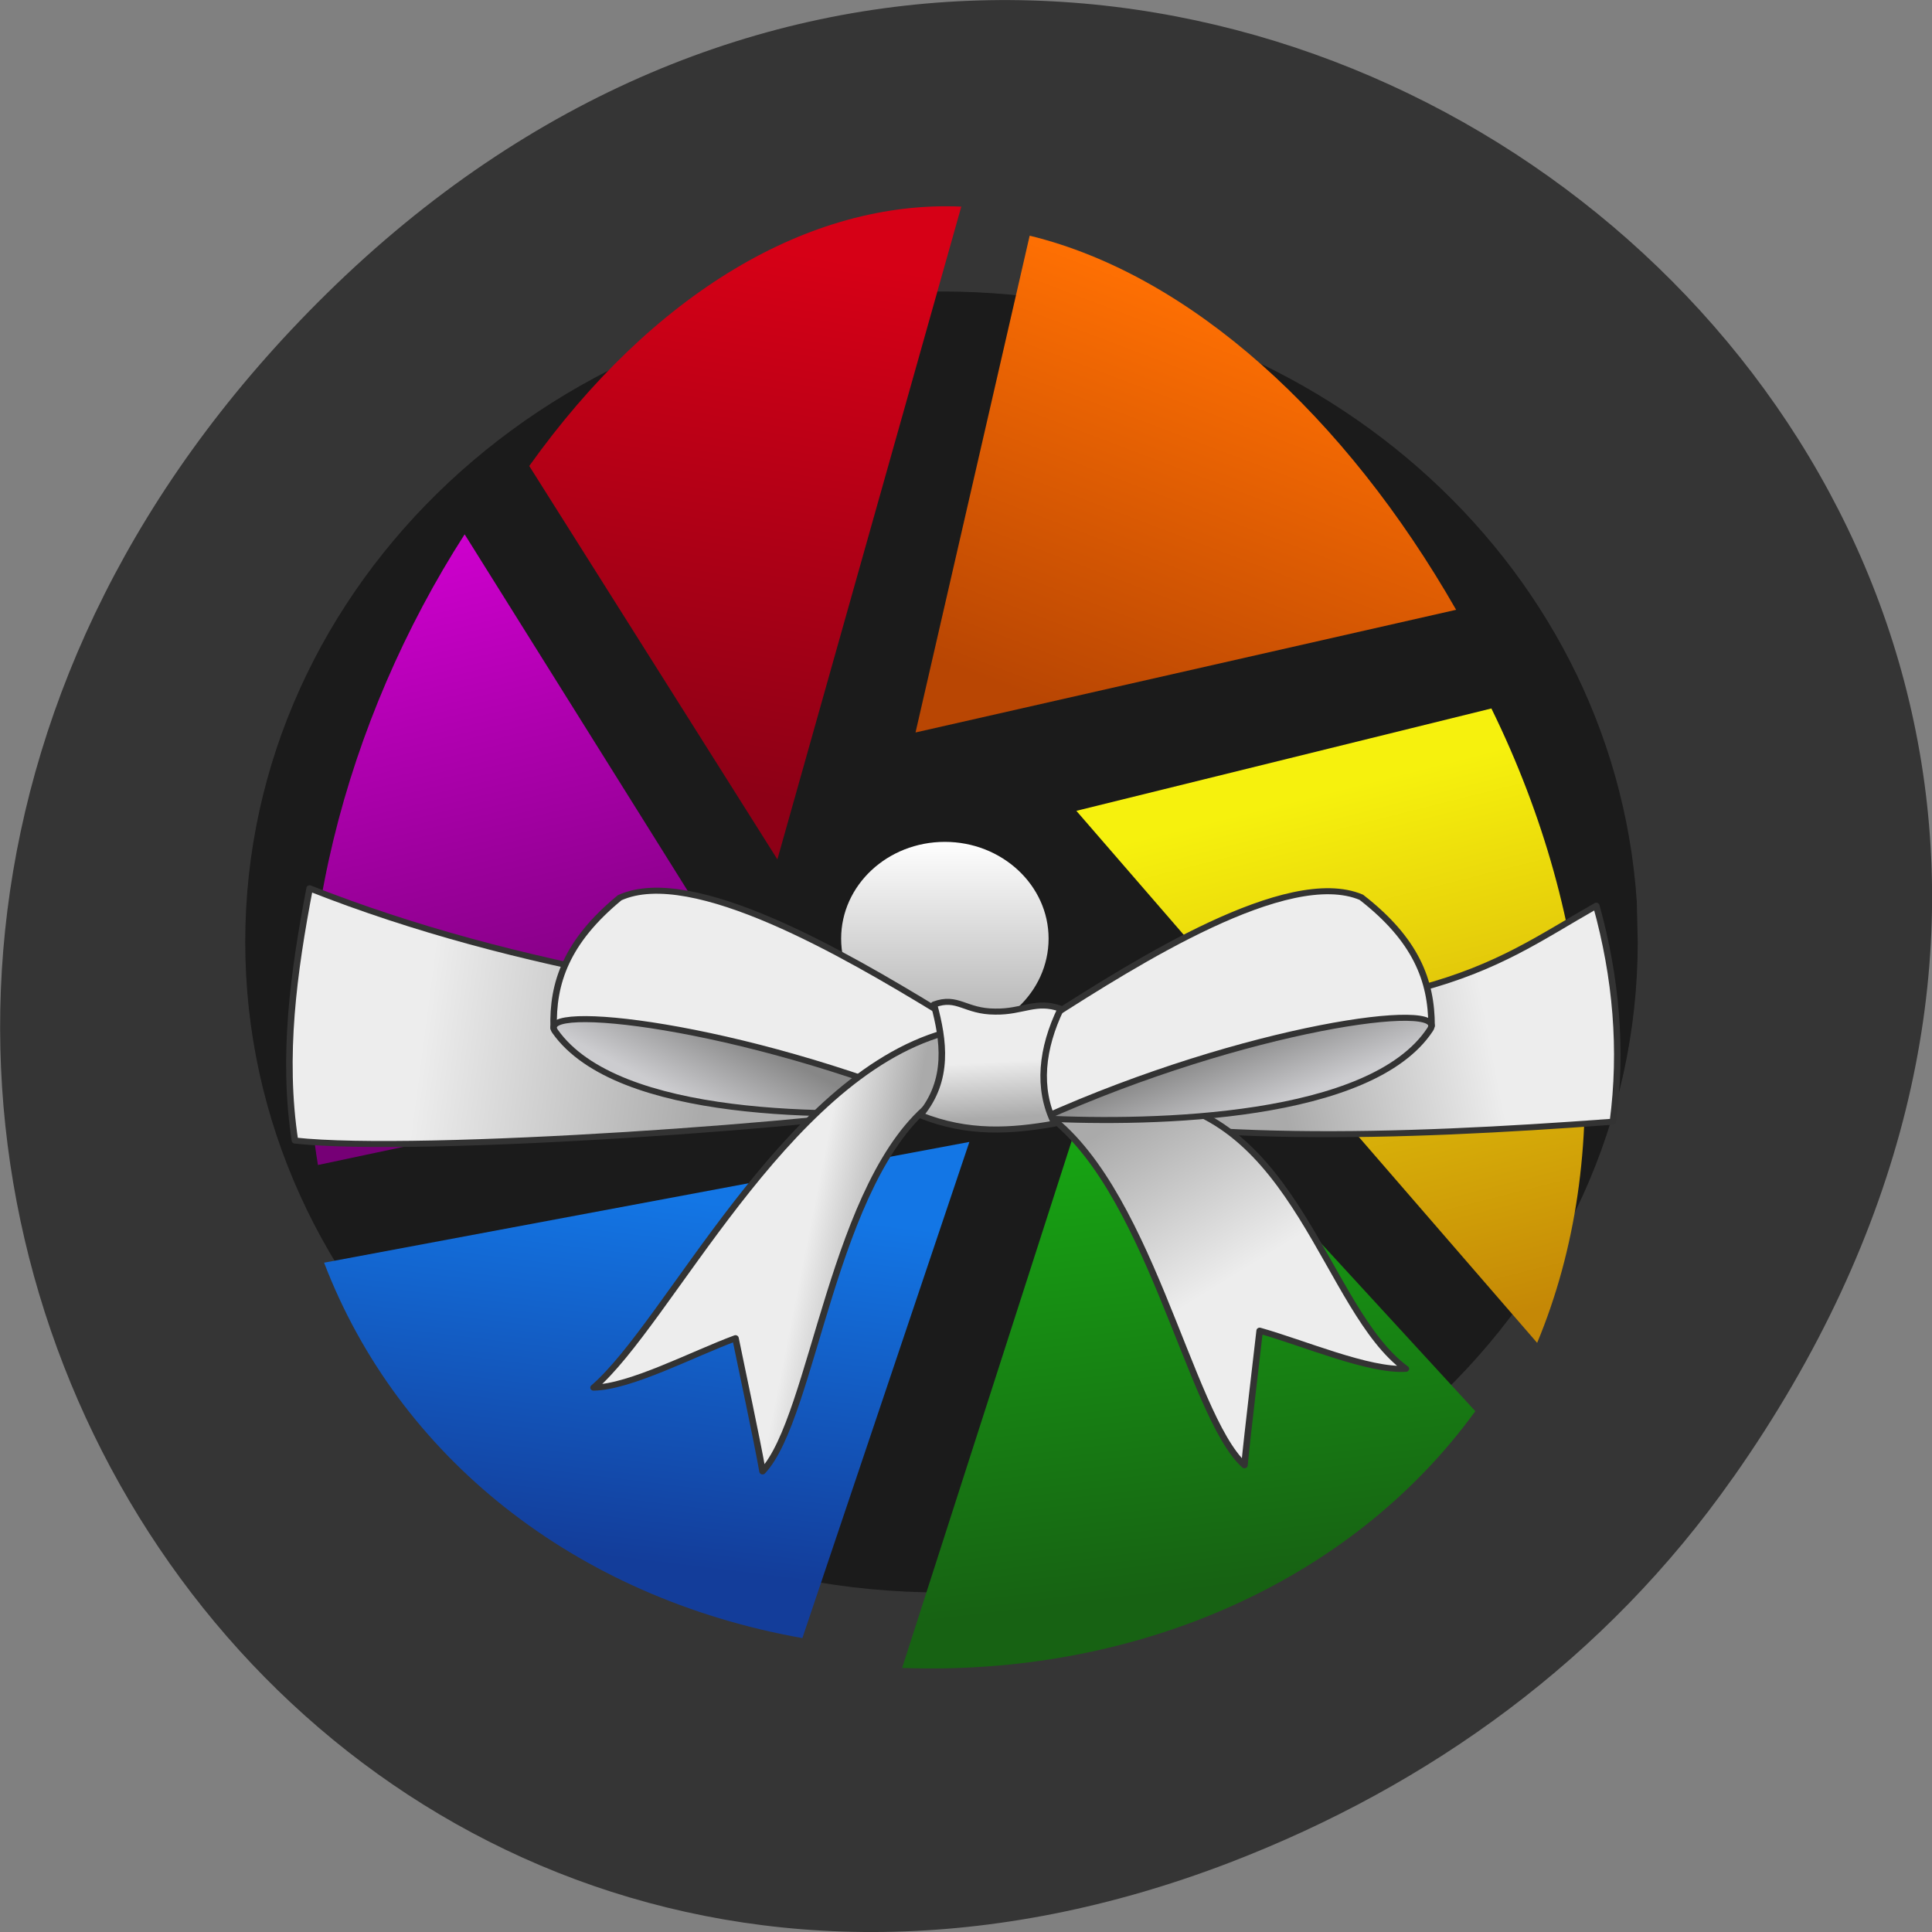 <svg xmlns="http://www.w3.org/2000/svg" xmlns:xlink="http://www.w3.org/1999/xlink" viewBox="0 0 16 16"><rect x="0" y="0" width="16" height="16" fill="#808080" stroke="none"/><defs><g id="3" clip-path="url(#2)"><path d="m 13.563 7.801 c 0 2.973 -2.582 5.387 -5.766 5.387 c -3.184 0 -5.766 -2.414 -5.766 -5.387 c 0 -2.977 2.582 -5.387 5.766 -5.387 c 3.047 0 5.566 2.211 5.758 5.05" fill="#191919"/></g><clipPath id="2"><path d="M 0,0 H16 V16 H0 z"/></clipPath><filter id="0" filterUnits="objectBoundingBox" x="0" y="0" width="16" height="16"><feColorMatrix type="matrix" in="SourceGraphic" values="0 0 0 0 1 0 0 0 0 1 0 0 0 0 1 0 0 0 1 0"/></filter><linearGradient id="D" gradientUnits="userSpaceOnUse" x1="278.65" y1="322.76" x2="313.23" y2="374.6" xlink:href="#C"/><linearGradient id="C" gradientUnits="userSpaceOnUse" x1="329.71" y1="308.83" x2="395.04" y2="297"><stop stop-color="#aaa"/><stop offset="1" stop-color="#ededed"/></linearGradient><linearGradient id="B" gradientUnits="userSpaceOnUse" x1="67.43" y1="289.47" x2="155.62" y2="300.18"><stop stop-color="#ededed"/><stop offset="1" stop-color="#aaa"/></linearGradient><linearGradient id="E" gradientUnits="userSpaceOnUse" x1="313.06" y1="295.68" x2="322.83" y2="318.78"><stop stop-color="#878787"/><stop offset="1" stop-color="#cccccf"/></linearGradient><linearGradient id="F" gradientUnits="userSpaceOnUse" x1="143.44" y1="311.71" x2="156.35" y2="288.61"><stop stop-color="#cccccf"/><stop offset="1" stop-color="#878787"/></linearGradient><linearGradient id="G" gradientUnits="userSpaceOnUse" x1="192.23" y1="321.43" x2="216.68" y2="325.94" xlink:href="#B"/><linearGradient id="A" gradientUnits="userSpaceOnUse" y1="224" x2="0" y2="288" gradientTransform="matrix(0.027 0 0 0.025 0.957 1.36)"><stop stop-color="#fff"/><stop offset="1" stop-color="#b0b0b0"/></linearGradient><linearGradient id="9" gradientUnits="userSpaceOnUse" x1="224" y1="32" x2="192" y2="208" gradientTransform="matrix(0.027 0 0 0.025 0.957 1.36)"><stop stop-color="#d60016"/><stop offset="1" stop-color="#8d0016"/></linearGradient><linearGradient id="4" gradientUnits="userSpaceOnUse" x1="374.73" y1="59.62" x2="320.17" y2="192.62" gradientTransform="matrix(0.027 0 0 0.025 0.957 1.36)"><stop stop-color="#ff7003"/><stop offset="1" stop-color="#b94603"/></linearGradient><linearGradient id="H" gradientUnits="userSpaceOnUse" x1="240.13" y1="301.94" x2="241.29" y2="320.53" xlink:href="#B"/><linearGradient id="5" gradientUnits="userSpaceOnUse" x1="400" y1="200" x2="448" y2="376" gradientTransform="matrix(0.027 0 0 0.025 0.957 1.36)"><stop stop-color="#f6f10d"/><stop offset="1" stop-color="#c58806"/></linearGradient><linearGradient id="8" gradientUnits="userSpaceOnUse" x1="72" y1="128" x2="120" y2="312" gradientTransform="matrix(0.027 0 0 0.025 0.957 1.36)"><stop stop-color="#cf00cf"/><stop offset="1" stop-color="#760076"/></linearGradient><linearGradient id="6" gradientUnits="userSpaceOnUse" x1="312" y1="288" x2="336" y2="472" gradientTransform="matrix(0.027 0 0 0.025 0.957 1.36)"><stop stop-color="#17b313"/><stop offset="1" stop-color="#176213"/></linearGradient><linearGradient id="7" gradientUnits="userSpaceOnUse" x1="184" y1="344" x2="168" y2="464" gradientTransform="matrix(0.027 0 0 0.025 0.957 1.36)"><stop stop-color="#1376e5"/><stop offset="1" stop-color="#133d9a"/></linearGradient><mask id="1"><g filter="url(#0)"><path fill-opacity="0.949" d="M 0,0 H16 V16 H0 z"/></g></mask></defs><path d="m 14.352 12.238 c 5.754 -8.18 -4.871 -16.473 -11.648 -9.805 c -6.387 6.281 -0.465 16.04 7.48 12.992 c 1.656 -0.637 3.113 -1.684 4.168 -3.188" fill="#353535"/><use xlink:href="#3" mask="url(#1)"/><path d="m 8.527 1.953 c 0 0 -0.945 4.113 -0.945 4.113 c 0 0 4.477 -1.016 4.477 -1.016 c -0.918 -1.605 -2.199 -2.773 -3.531 -3.098" fill="url(#4)"/><path d="m 12.352 5.867 c 0 0 -3.438 0.848 -3.438 0.848 c 0 0 3.816 4.406 3.816 4.406 c 0.645 -1.547 0.488 -3.488 -0.379 -5.254" fill="url(#5)"/><path d="m 12.219 11.688 c 0 0 -3.01 -3.277 -3.01 -3.277 c 0 0 -1.738 5.402 -1.738 5.402 c 1.902 0.07 3.703 -0.688 4.746 -2.125" fill="url(#6)"/><path d="m 6.645 13.566 c 0 0 1.383 -4.109 1.383 -4.109 c 0 0 -5.344 1 -5.344 1 c 0.613 1.602 2.07 2.773 3.961 3.109" fill="url(#7)"/><path d="m 2.633 9.648 c 0 0 3.957 -0.84 3.957 -0.84 c 0 0 -2.742 -4.383 -2.742 -4.383 c -0.988 1.539 -1.504 3.465 -1.215 5.223" fill="url(#8)"/><path d="m 4.383 3.859 c 0 0 2.055 3.258 2.055 3.258 c 0 0 1.523 -5.406 1.523 -5.406 c -1.258 -0.055 -2.555 0.715 -3.578 2.148" fill="url(#9)"/><path d="m 8.684 7.773 c 0 0.445 -0.387 0.805 -0.859 0.805 c -0.477 0 -0.859 -0.359 -0.859 -0.805 c 0 -0.441 0.383 -0.801 0.859 -0.801 c 0.473 0 0.859 0.359 0.859 0.801" fill="url(#A)"/><g stroke="#333" stroke-linejoin="round" stroke-linecap="round" stroke-width="2"><path d="m 32.382 244.31 c 64.804 27.593 132.81 36.946 203.15 46.14 c -0.583 8.73 4.806 16.213 -6.844 24.943 c -34.659 7.171 -162.96 16.992 -200.82 12.471 c -3.932 -27.905 -0.437 -55.653 4.514 -83.56" transform="matrix(0.027 0 0 0.025 1.69 1.249)" fill="url(#B)"/><path d="m 427.03 250.07 c -34.08 20.889 -49.95 39.441 -181.89 38.661 l 3.058 26.502 c 50.969 14.03 117.52 11.692 183.93 6.392 c 2.913 -23.851 1.019 -47.703 -5.097 -71.55" transform="matrix(0.027 0 0 0.025 1.69 1.249)" fill="url(#C)"/><path d="m 287.52 313.83 c 47.62 4.365 56.36 70.15 81.11 89.64 c -11.359 0.779 -31.455 -8.574 -44.853 -12.627 c -0.874 8.574 -3.786 34.452 -4.66 44.585 c -17.18 -16.836 -29.417 -94.63 -62.62 -117.7" transform="matrix(0.027 0 0 0.025 1.69 1.249)" fill="url(#D)"/><g transform="matrix(0.027 0 0 0.025 1.69 1.249)"><path d="m 259.27 287.18 c 26.65 -18.395 73.1 -50.2 95.68 -39.908 c 16.747 14.03 21.553 27.593 21.553 42.558 l -119.41 30.711 c -1.893 -11.38 -3.932 -21.825 2.184 -33.36" fill="#ededed"/><path d="m 257.08 320.54 c 62.62 -30.399 125.09 -39.441 118.98 -29.463 c -18.06 29.619 -84.32 31.33 -118.98 29.463" fill="url(#E)"/><path d="m 224.32 284.37 c -27.09 -17.772 -74.56 -47.859 -96.84 -36.946 c -16.31 14.498 -20.679 28.22 -20.242 43.18 l 120.29 27.13 c 1.602 -11.536 3.204 -22.14 -3.204 -33.36" fill="#ededed"/><path d="m 227.52 317.73 c -63.49 -28.528 -126.26 -35.699 -119.85 -26.03 c 19.08 29.15 85.19 28.684 119.85 26.03" fill="url(#F)"/><path d="m 227.08 292.17 c -49.37 15.12 -84.61 96.19 -107.62 117.54 c 11.213 -0.156 30.582 -11.224 43.542 -16.369 c 1.602 8.574 6.699 34.14 8.301 44.12 c 15.728 -18.08 21.407 -96.81 52.57 -122.53 c 10.339 -9.821 4.078 -12.939 3.204 -22.76" fill="url(#G)"/><path d="m 223.88 282.81 c 7.281 -2.962 9.466 2.338 18.786 2.338 c 8.446 0.156 12.524 -3.897 20.1 -0.935 c -5.825 13.09 -7.281 26.346 -1.893 38.04 c -13.11 2.494 -26.504 3.586 -41.21 -2.806 c 9.03 -11.692 7.136 -24.943 4.223 -36.634" fill="url(#H)"/></g></g></svg>